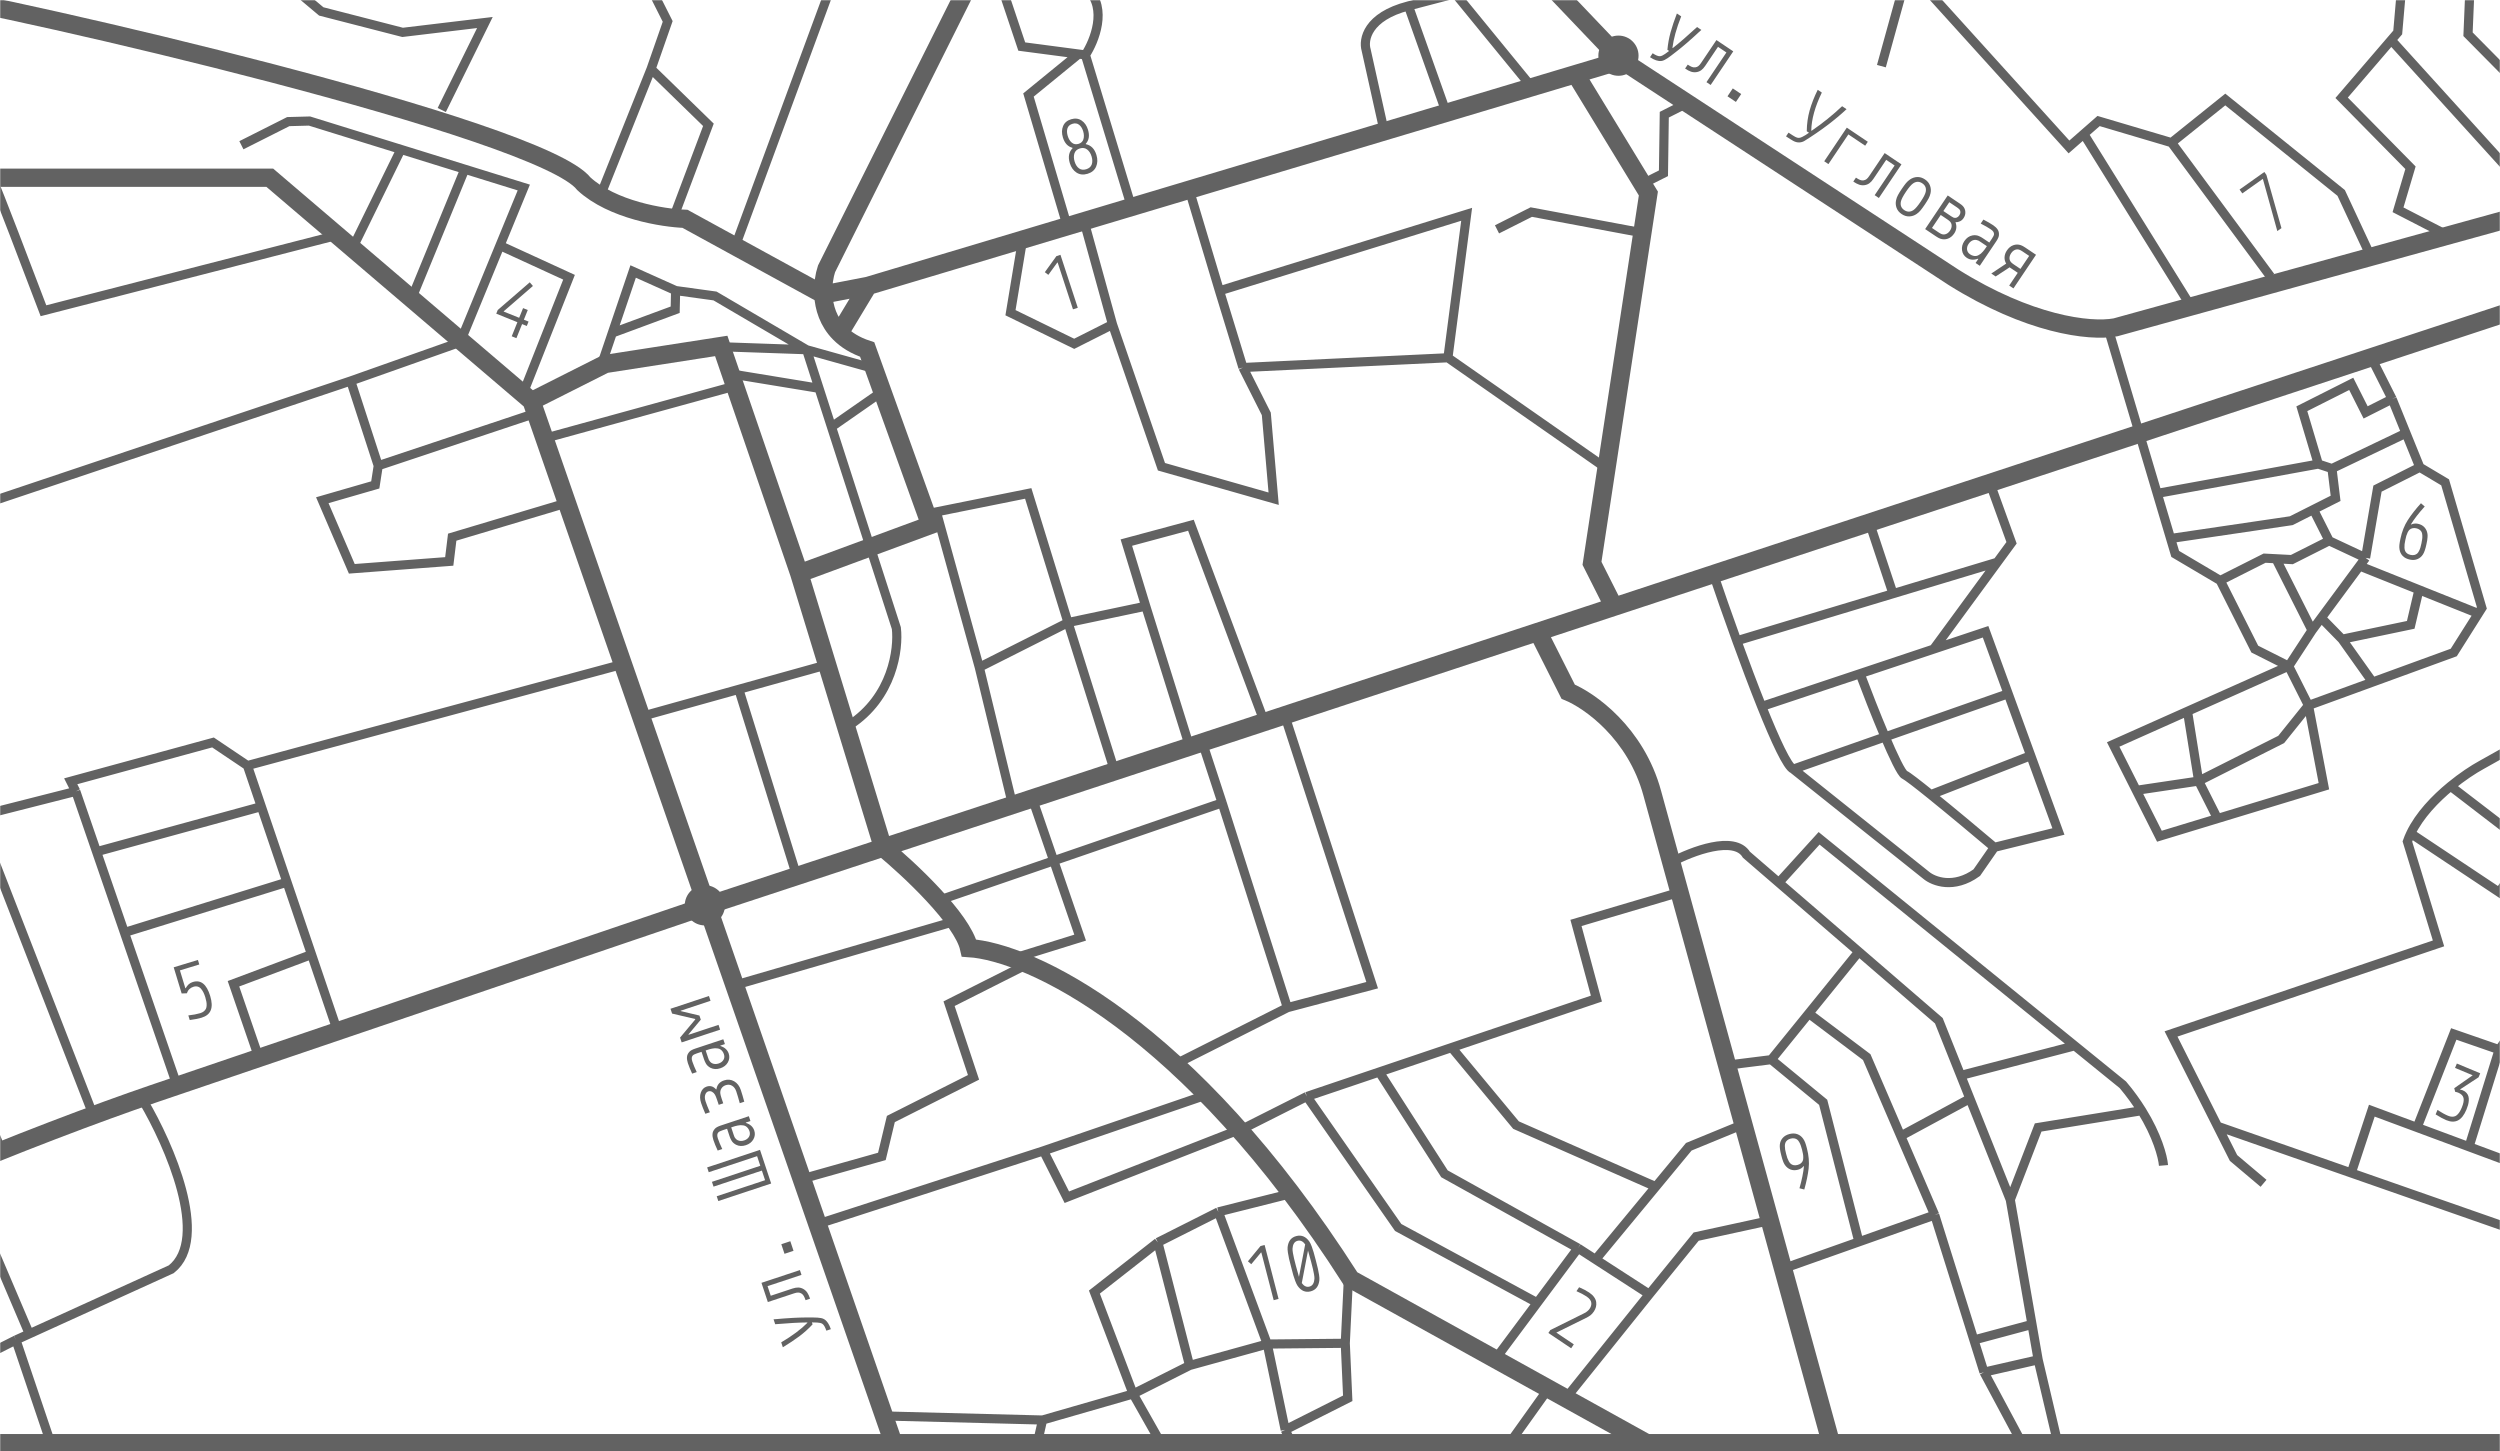<svg width="1440" height="836" viewBox="0 0 1440 836" fill="none" xmlns="http://www.w3.org/2000/svg">
<mask id="mask0_202_29" style="mask-type:alpha" maskUnits="userSpaceOnUse" x="0" y="0" width="1440" height="836">
<rect width="1440" height="836" fill="#D9D9D9"/>
</mask>
<g mask="url(#mask0_202_29)">
<mask id="mask1_202_29" style="mask-type:alpha" maskUnits="userSpaceOnUse" x="-301" y="-524" width="2088" height="1360">
<rect x="-301" y="-524" width="2088" height="1360" fill="#D9D9D9"/>
</mask>
<g mask="url(#mask1_202_29)">
<path d="M588.885 138.795L582.036 180.119L618.742 198.035L640.811 186.912M640.811 186.912L624.921 129.372M640.811 186.912L668.995 268.845L733.625 287.253L729.397 238.402L715.932 211.686M715.932 211.686L834.003 206.074M715.932 211.686L702.412 167.519M834.003 206.074L926.12 270.351M834.003 206.074L844.792 123.436L702.412 167.519M702.412 167.519L685.36 110.565M862.272 132.106L882.018 122.153L944.736 133.878M971.404 59.624L958.626 66.064L958.152 99.805L945.375 106.245M659.944 349.151L648.775 312.538L685.973 302.53L727.631 414.087L739.839 411.576L790.364 567.461L741.541 580.415M659.944 349.151L615.182 358.601M659.944 349.151L685.51 430.946M615.182 358.601L592.257 284.214L539.355 294.854L564.073 384.36M615.182 358.601L564.073 384.36M615.182 358.601L641.628 442.866M564.073 384.36L582.936 462.25L594.856 460.612L622.16 540.075L584.386 551.83M692.479 427.434L703.944 462.441M741.541 580.415L678.816 612.028M741.541 580.415L703.944 462.441M967.327 513.96L907.757 531.602L919.531 575.193L836.144 603.382M752.757 631.57L717.91 649.133L614.493 689.602L601.028 662.885M752.757 631.57L794.45 617.476M752.757 631.57L805.352 707.026L885.477 750.399M703.944 462.441L540.07 518.814L549.415 530.854L423.299 567.469M1017.67 703.44L976.976 712.295L950.002 745.479M862.018 781.887L885.477 750.399M908.936 718.911L919.061 725.462M908.936 718.911L832.013 676.11L794.45 617.476M908.936 718.911L885.477 750.399M950.002 745.479L900.782 806.777L890.586 801.72L862.018 841.739M950.002 745.479L919.061 725.462M1004.11 647.638L972.739 660.536L953.735 683.522M919.061 725.462L953.735 683.522M836.144 603.382L873.225 648.056L953.735 683.522M836.144 603.382L794.45 617.476M591.378 555.589L546.658 578.128L560.754 620.548L513.13 644.551L507.963 666.091L462.049 679.035M469.26 705.626L601.028 662.885M601.028 662.885L696.035 630.297M742.175 687.885L701.778 698.049M701.778 698.049L666.931 715.612M701.778 698.049L729.943 774.164M666.931 715.612L630.374 744.233L652.666 802.915M666.931 715.612L685.19 786.523M652.666 802.915L685.19 786.523M652.666 802.915L600.513 817.932M652.666 802.915L696.035 879.657M685.19 786.523L729.943 774.164M729.943 774.164L740.281 823.577M729.943 774.164L774.88 773.73M776.789 734.167L774.88 773.73M740.281 823.577L776.29 805.429L774.88 773.73M740.281 823.577L764.051 874.042M511.365 815.643L600.513 817.932M579.31 911.664L600.513 817.932M962.908 496.522C974.378 490.378 999.042 480.933 1005.94 492.313L1024.59 508.405M1246.18 671.298C1245.73 666.066 1242.51 654.042 1233.64 639.746M1024.59 508.405L1047.8 482.872L1195.08 602.373M1024.59 508.405L1070.68 548.174M1195.08 602.373L1222.76 624.835C1227.09 629.947 1230.68 634.973 1233.64 639.746M1195.08 602.373L1129.36 619.473M1129.36 619.473L1116.77 587.943L1070.68 548.174M1129.36 619.473L1134.68 632.812M1233.64 639.746L1173.98 649.423L1157.92 691.021M1157.92 691.021L1134.68 632.812M1157.92 691.021L1170.43 762.86M995.276 613.49L1020.28 610.356M1020.28 610.356L1041.84 583.763M1020.28 610.356L1050.15 634.932L1070.73 715.297M1070.68 548.174L1041.84 583.763M1041.84 583.763L1075.23 608.881L1094.82 654.362M1027.06 730.751L1070.73 715.297M1114.4 699.843L1070.73 715.297M1114.4 699.843L1094.82 654.362M1114.4 699.843L1136.97 771.845M1094.82 654.362L1134.68 632.812M986.517 329.494C990.188 340.362 995.107 354.507 1000.4 369.107M1032.93 443.026L1109.53 504.199C1113.71 507.676 1125.37 512.234 1138.61 502.652L1148.74 488.076M1032.93 443.026C1029.67 441.832 1022.64 426.658 1014.73 406.929M1032.93 443.026L1156.71 399.578M1148.74 488.076L1185.65 478.942L1169.72 435.261M1148.74 488.076C1139.28 480.079 1123.76 467.099 1112.14 457.725M1014.73 406.929L1071.37 388.029M1014.73 406.929C1010.06 395.265 1005.09 382.008 1000.4 369.107M1071.37 388.029C1078.4 406.798 1093.4 444.74 1097.13 446.357C1098.6 446.997 1104.54 451.589 1112.14 457.725M1071.37 388.029L1113.76 373.882M1169.72 435.261L1112.14 457.725M1169.72 435.261L1156.71 399.578M1156.71 399.578L1143.69 363.895L1113.76 373.882M1146.62 279.391L1158.65 312.656L1150.45 323.842M1113.76 373.882L1150.45 323.842M1150.45 323.842L1090.39 341.959M1000.4 369.107L1090.39 341.959M1076.3 299.54L1090.39 341.959M1214.1 188.573L1242.55 284.211M1278.85 334.378L1252.91 319.045L1250.27 310.178M1278.85 334.378L1298.75 373.872L1318.27 383.698M1278.85 334.378L1304.4 321.499L1310.95 321.841M1318.27 383.698L1329.69 406.349M1318.27 383.698L1331.73 363.077M1318.27 383.698L1260 409.706M1329.69 406.349L1338.56 452.858L1277.3 471.487M1329.69 406.349L1366.6 392.886M1329.69 406.349L1313.97 425.922L1266.42 449.889M1393.82 269.15L1408.39 277.829L1429.56 350.185L1427.54 353.391M1393.82 269.15L1385.85 249.496M1393.82 269.15L1369.43 281.444L1362.57 321.313M1366.17 206.611L1377.88 229.842M1377.88 229.842L1362.6 237.545L1354.31 221.1L1325.85 235.443L1335.35 267.3M1377.88 229.842L1385.85 249.496M1335.35 267.3L1242.55 284.211M1335.35 267.3L1343.21 269.893M1242.55 284.211L1250.27 310.178M1343.21 269.893L1385.85 249.496M1343.21 269.893L1345.3 287.047L1332.52 293.487M1250.27 310.178L1319.75 299.926L1332.52 293.487M1332.52 293.487L1341.6 311.491M1341.6 311.491L1320.11 322.321L1310.95 321.841M1341.6 311.491L1362.57 321.313M1310.95 321.841L1331.73 363.077M1331.73 363.077L1337.03 355.897M1362.57 321.313L1359.11 326.002M1427.54 353.391L1413.36 375.833L1366.6 392.886M1427.54 353.391L1393.32 339.697M1359.11 326.002L1393.32 339.697M1359.11 326.002L1337.03 355.897M1393.32 339.697L1388.58 359.915L1349.05 368.185M1349.05 368.185L1337.03 355.897M1349.05 368.185L1366.6 392.886M1260 409.706L1217.19 428.813L1230.51 455.239M1260 409.706L1266.42 449.889M1266.42 449.889L1277.3 471.487M1266.42 449.889L1230.51 455.239M1277.3 471.487L1243.83 481.665L1230.51 455.239M1549.47 190.703L1472.49 222.943L1508.6 327.828L1494.01 404.371L1472.2 416.592M1303.8 681.585L1286.51 666.994L1277.3 648.721M464.597 201.436L418.636 199.837M464.597 201.436L411.852 170.482L389.155 167.355M464.597 201.436L503.607 212.364M464.597 201.436L471.767 223.677M489.138 417.757C514.216 401.621 517.695 373.746 516.3 361.825L478.936 245.919M346.823 209.083L352.68 191.803M389.155 167.355L364.688 156.38L352.68 191.803M389.155 167.355L388.9 178.408L352.68 191.803M505.4 227.483L478.936 245.919M478.936 245.919L471.767 223.677M422.176 215.532L471.767 223.677M314.675 252.233L422.78 222.511M368.706 412.906L425.542 397.065M472.16 384.071L425.542 397.065M458.286 502.495L425.542 397.065M-60.009 690.154L-27.632 790.366M9.185 771.81L69.674 951.078L32.504 969.811L-27.632 790.366M9.185 771.81L-27.632 790.366M9.185 771.81L16.887 768.305M82.625 634.29C97.344 659.16 121.154 713.339 98.64 731.095L16.887 768.305M-22.827 675.056L16.887 768.305M-180.029 540.89C-170.521 539.115 -157.042 535.812 -142.079 530.928M-52.535 480.275L-41.119 502.925L-41.003 539.283L-91.275 553.695L-50.728 681.835M-52.535 480.275L-13.152 470.266M-52.535 480.275C-65.488 494.531 -83.929 506.243 -103.24 515.505M43.662 455.827L40.735 450.019L122.686 427.652L142.507 440.968M43.662 455.827L55.63 490.58M43.662 455.827L-13.152 470.266M142.507 440.968L150.529 464.601M142.507 440.968L357.267 382.984M193.597 591.47L179.452 549.803M101.791 624.631L71.658 537.125M55.63 490.58L150.529 464.601M55.63 490.58L71.658 537.125M150.529 464.601L165.307 508.134M71.658 537.125L165.307 508.134M165.307 508.134L179.452 549.803M148.565 607.611L134.473 566.645L179.452 549.803M53.123 640.783L-13.152 470.266M-30.099 675.079L-52.424 606.217L-27.45 593.63L0.985 663.055M-142.079 530.928L-168.956 455.923L-133.505 445.339L-103.24 515.505M-142.079 530.928C-129.68 526.882 -116.262 521.75 -103.24 515.505M324.395 290.304L260.467 309.414L258.766 323.381L202.644 327.632L185.648 288.129L216.16 279.306L217.87 268.248M217.87 268.248L202.008 219.434M217.87 268.248L307.65 238.294M202.008 219.434L265.053 197.128L287.963 141.428M202.008 219.434L-5.444 289.03L-60.009 124.019L-133.505 124.019M-3.998 104.038C-1.891 108.22 16.236 155.747 25.036 178.988L190.109 136.577M139.04 83.658L166.046 70.047L178.261 69.717L230.92 86.051M301.503 226.097L327.76 159.697L287.963 141.428M287.963 141.428L301.708 108.008L267.716 97.464M236.762 172.786L267.716 97.464M267.716 97.464L230.92 86.051M202.928 143.226L230.92 86.051M651.647 118.816L625.191 31.643M625.191 31.643C630.401 23.676 637.962 4.959 626.525 -6.173L569.734 -29.261L588.528 26.815L621.291 31.129M625.191 31.643L621.291 31.129M614.156 128.243L592.398 54.725L621.291 31.129M797.229 75.305L786.9 28.8C785.136 22.892 787.537 9.543 811.251 3.417M811.251 3.417L832.09 62.105M811.251 3.417L838.279 -3.649L880.035 47.409M809.839 -74.528L783.207 -34.886L745.456 -15.86C738.652 -21.171 725.907 -34.995 729.356 -47.803C733.668 -63.815 715.329 -68.41 712.425 -66.946M712.425 -66.946C710.102 -65.775 697.556 -47.799 691.573 -38.957L628.072 -68.131M712.425 -66.946L735.025 -94.359M423.252 142.523L480.781 -13.562L488.168 -68.267M488.168 -68.267L528.075 -49.779L556.427 -6.531M488.168 -68.267L474.996 -94.402L508.654 -120.105C511.183 -127.319 514.2 -135.879 517.453 -145.048M552.488 -238.334C550.595 -237.38 531.75 -185.346 517.453 -145.048M388.435 124.019L408.048 71.893L375.023 39.74M375.023 39.74L384.589 12.341L360.001 -36.445L378.224 -68.207M375.023 39.74L346.041 112.156M437.529 -168.742L442.529 -151.598L426.388 -133.514M254.446 63.366L279.3 12.968L231.908 18.645L185.041 6.579L169.875 -6.17L173.625 -16.072L161.331 -40.465C150.465 -42.757 131.394 -51.887 142.04 -70.071M698.222 -142.815L718.146 -188.544M718.146 -188.544L647.606 -236.02M718.146 -188.544L726.398 -245.869L706.828 -308.109M647.606 -236.02L620.964 -199.286M647.606 -236.02L621.638 -261.532M647.606 -236.02L676.13 -275.522M704.653 -315.025L676.13 -275.522M704.653 -315.025L706.828 -308.109M704.653 -315.025L684.688 -373.424M537.266 -268.535L547.925 -300.854M605.892 -365.028L548.636 -351.466L549.365 -305.222L547.925 -300.854M605.892 -365.028L608.362 -348.794M605.892 -365.028L594.653 -423.455M621.638 -261.532L569.739 -300.924L547.925 -300.854M621.638 -261.532L608.362 -348.794M608.362 -348.794L649.539 -359.35M649.539 -359.35L676.13 -275.522M649.539 -359.35L684.688 -373.424M745.345 -323.88L706.828 -308.109M684.688 -373.424L690.732 -375.883M722.161 -388.668L699.798 -379.571M701.583 -456.954L667.072 -444.505M660.909 -442.282L635.35 -521.896L595.555 -505.48L594.653 -423.455M660.909 -442.282L594.653 -423.455M660.909 -442.282L667.072 -444.505M667.072 -444.505L690.732 -375.883M690.732 -375.883L699.798 -379.571M715.08 -420.058L692.429 -408.642L699.798 -379.571M1307.89 159.381L1250.81 82.164M1250.81 82.164L1208.79 69.707L1200.26 77.175M1250.81 82.164L1281.77 57.313L1348.52 111.133L1365.15 146.798M1099.12 -17.693L1191.73 84.644L1200.26 77.175M1099.12 -17.693L1110.51 -27.491M1099.12 -17.693L1083.68 38.103M1234.26 -188.395L1264.27 -161.578L1260.45 -156.544M1234.26 -188.395L1247 -204.376L1175.11 -273.991L1154.1 -254.971L1177.14 -225.087M1234.26 -188.395L1201 -200.286L1177.14 -225.087M1181.66 -88.728L1107.48 -175.484L1142.31 -200.286M1181.66 -88.728L1110.51 -27.491M1181.66 -88.728L1260.45 -156.544M1177.14 -225.087L1142.31 -200.286M1212.18 -115.002L1142.31 -200.286M1131.67 -147.194L1089.83 -115.951L1092.73 -103.566M1110.51 -27.491L1106.77 -43.484M1095.62 -91.182L1068.64 -92.595L1038.92 -25.663L1064.18 -7.197L1075.54 -45.541L1106.77 -43.484M1095.62 -91.182L1106.77 -43.484M1095.62 -91.182L1092.73 -103.566M1261.38 175.543L1200.26 77.175M1460.32 117.933L1448.1 101.137M1448.1 101.137L1473.78 72.526L1421.58 19.725L1424.43 -48.587L1399.46 -72.455L1353.27 -30.166L1383.22 -5.917L1381.09 18.698L1377.33 23.073M1448.1 101.137L1377.33 23.073M1406.36 133.77L1381.26 120.838L1388.44 96.621L1348.78 56.323L1377.33 23.073M1374.81 -102.817L1347.41 -81.301L1275.38 -176.204L1260.45 -156.544M1092.73 -103.566L1030.23 -138.799M1030.23 -138.799L992.107 -160.291L961.152 -100.311L991.572 -49.579L1030.23 -138.799ZM426.388 -133.514L390.107 -162.504L333.053 -168.344M426.388 -133.514L411.417 -116.741M333.053 -168.344L341.482 -258.778M333.053 -168.344L349.643 -131.565M333.053 -168.344L272.952 -164.298M278.19 -267.342L281.308 -318.731L345.301 -299.758L341.482 -258.778M278.19 -267.342L341.482 -258.778M278.19 -267.342L274.793 -230.804M517.453 -145.048L414.226 -200.986L282.033 -216.371M169.97 -238.273L208.671 -235.515M274.793 -230.804L273.544 -217.359L282.033 -216.371M274.793 -230.804L241.732 -233.16M378.224 -68.207L396.447 -99.969L411.417 -116.741M378.224 -68.207L349.643 -131.565M447.08 -73.791L411.417 -116.741M411.417 -116.741L327.901 -83.126M268.662 -41.253L274.732 -61.725L327.901 -83.126M268.662 -41.253L292.43 -14.981M268.662 -41.253L227.666 -71.843L239.907 -113.133M200.907 -125.022L241.995 -120.175L239.907 -113.133M200.907 -125.022L128.021 -168.383L128.533 -205.882L196.352 -193.962M200.907 -125.022L196.352 -193.962M196.352 -193.962L198.464 -201.087M208.671 -235.515L198.464 -201.087M208.671 -235.515L241.732 -233.16M198.464 -201.087L274.108 -189.641M274.108 -189.641L278.07 -203.006M274.108 -189.641L272.952 -164.298M282.033 -216.371L278.07 -203.006M241.732 -233.16L234.465 -208.647L278.07 -203.006M327.901 -83.126L270.554 -111.708M270.554 -111.708L239.907 -113.133M270.554 -111.708L271.796 -138.955M349.643 -131.565L271.796 -138.955M271.796 -138.955L272.952 -164.298M1277.3 648.721L1250.51 595.558L1404.58 543.396L1386.65 484.699C1387.2 483.13 1387.85 481.579 1388.58 480.049M1277.3 648.721L1354.31 675.633M1472.49 619.473L1517.4 624.835L1504.27 691.021M1472.49 619.473L1444.78 707.252M1472.49 619.473L1451.09 587.943L1439.51 604.61M1444.78 707.252L1497.4 725.643L1504.27 691.021M1444.78 707.252L1354.31 675.633M1504.27 691.021L1422.16 660.536M1354.31 675.633L1366.17 639.746L1392.23 649.423M1392.23 649.423L1413.36 595.558L1439.51 604.61M1392.23 649.423L1422.16 660.536M1439.51 604.61L1422.16 660.536M1450.39 428.813L1429.27 440.644C1424.79 443.095 1418.24 447.34 1411.53 452.858M1450.39 428.813L1472.49 443.026L1472.49 471.487L1464.95 479.781M1450.39 428.813L1472.2 416.592M1457.41 488.076L1411.53 452.858M1457.41 488.076L1439.51 513.96L1388.58 480.049M1457.41 488.076L1464.95 479.781M1411.53 452.858C1402.71 460.114 1393.61 469.571 1388.58 480.049M1472.2 416.592L1508.6 457.725L1504.27 496.523L1464.95 479.781M1142.78 790.375L1164.42 830.805L1185.19 830.805L1173.98 783.241M1142.78 790.375L1173.98 783.241M1142.78 790.375L1136.97 771.845M1173.98 783.241L1170.43 762.86M1170.43 762.86L1136.97 771.845" stroke="#626262" stroke-width="5.262"/>
<path d="M407.446 521.563L525.965 863.934L306.172 231.027M407.446 521.563L508.631 488.226M407.446 521.563L87.847 630.201C27.802 650.753 -111.097 704.249 -186.33 753.819M1559.2 142.098L1632.58 166.296M1559.2 142.098L1474.19 117.937L1218.46 188.559C1203.35 191.322 1168.35 186.736 1125.3 159.77L934.094 34.729M1559.2 142.098L1534.22 150.329M934.094 34.729L829.033 -75.462L742.909 -84.495M934.094 34.729L907.514 42.685M742.909 -84.495L710.228 -117.549M742.909 -84.495L747.249 -107.075M677.546 -150.603L621.976 -64.331C606.464 -64.281 571.521 -52.303 555.85 -4.785L476.082 154.861C474.831 158.656 473.913 163.933 474.212 169.642M677.546 -150.603L710.228 -117.549M677.546 -150.603L747.249 -107.075M460.354 330.3L535.888 302.427L499.499 201.324C492.548 199.031 487.368 195.726 483.568 191.874M460.354 330.3L415.434 199.265L348.57 209.659L306.172 231.027M460.354 330.3L508.631 488.226M306.172 231.027L155.387 102.366L-49.713 102.366L-49.713 -4.785C11.205 4.813 311.547 74.062 336.313 105.861C352.649 120.934 381.944 125.591 394.55 126.035L474.212 169.642M508.631 488.226C523.577 500.541 554.413 529.355 558.19 546.096C592.324 548.314 684.096 589.556 778.106 736.78L1045.94 885.272M508.631 488.226L885.887 363.933M885.887 363.933L903.26 398.402C915.492 403.405 942.31 422.128 951.729 457.001L1067 876M885.887 363.933L929.609 349.528M483.568 191.874L499.964 164.674M483.568 191.874C477.067 185.284 474.603 177.095 474.212 169.642M499.964 164.674L474.212 169.642M499.964 164.674L907.514 42.685M907.514 42.685L949.463 111.467L916.985 324.48L929.609 349.528M929.609 349.528L1534.22 150.329M673.357 -551.976L772.665 -239.328L751.588 -129.655M751.588 -129.655L710.228 -117.549M751.588 -129.655L747.249 -107.075M1534.22 150.329L1611.39 300.726" stroke="#626262" stroke-width="10.525"/>
<circle cx="406.001" cy="521.466" r="11.577" fill="#626262"/>
<circle cx="932.229" cy="32.073" r="11.577" fill="#626262"/>
</g>
<rect x="-237" y="-531" width="2038" height="1362" stroke="#626262" stroke-width="10"/>
<path d="M464.994 761.733C460.33 761.76 454.169 762.101 446.51 762.753L445.57 759.92C445.868 759.902 446.61 759.847 447.797 759.758C448.964 759.658 449.719 759.592 450.06 759.559C450.387 759.53 451.081 759.476 452.143 759.396C453.19 759.32 453.934 759.273 454.376 759.255C454.799 759.226 455.496 759.179 456.466 759.113C457.422 759.052 458.179 759.017 458.736 759.008C459.289 758.985 460.024 758.957 460.941 758.925C461.859 758.892 462.678 758.876 463.399 758.877C464.114 758.864 464.921 758.86 465.82 758.866C466.713 758.858 467.602 758.859 468.486 758.87C469.581 758.89 470.407 758.92 470.964 758.959C471.531 758.979 472.192 759.064 472.946 759.214C473.7 759.364 474.312 759.593 474.782 759.901C476.371 760.878 477.634 762.78 478.572 765.606L475.977 766.467C475.293 764.405 474.528 763.09 473.684 762.522C473.328 762.272 472.853 762.094 472.257 761.987C471.657 761.866 471.114 761.799 470.629 761.783C470.139 761.754 469.155 761.729 467.675 761.708L468.048 762.832C465.739 765.327 463.188 767.622 460.394 769.718C457.595 771.799 454.437 773.904 450.917 776.032L449.977 773.199C456.371 769.412 461.401 765.662 465.066 761.949L464.994 761.733ZM438.597 738.91L460.743 731.561L461.662 734.329L442.111 740.817L443.949 746.353L456.492 742.191C457.746 741.774 458.876 741.584 459.88 741.619C460.883 741.654 461.851 741.941 462.782 742.48C463.694 743.009 464.438 743.707 465.013 744.572C465.584 745.423 466.113 746.584 466.601 748.055L464.006 748.916C463.657 747.864 463.3 747.03 462.936 746.414C462.571 745.799 462.104 745.33 461.532 745.007C460.923 744.666 460.315 744.499 459.71 744.508C459.086 744.507 458.319 744.657 457.411 744.959L442.272 749.983L438.597 738.91ZM451.874 722.199L450.037 716.663L455.227 714.941L457.065 720.477L451.874 722.199ZM444.196 681.7L413.745 691.806L412.827 689.038L440.682 679.794L438.844 674.257L410.989 683.502L410.071 680.733L437.926 671.489L436.088 665.953L408.233 675.197L407.315 672.429L437.765 662.323L444.196 681.7ZM421.176 649.378L422.583 653.617C422.76 654.15 422.913 654.563 423.042 654.857C423.167 655.135 423.397 655.467 423.733 655.852C424.054 656.242 424.453 656.549 424.928 656.776C426.046 657.301 427.298 657.334 428.682 656.874C429.907 656.468 430.816 655.782 431.408 654.817C431.996 653.838 432.091 652.75 431.694 651.553C431.464 650.861 431.16 650.282 430.781 649.816C430.397 649.335 429.996 648.972 429.579 648.726C429.156 648.466 428.659 648.295 428.088 648.212C427.512 648.116 426.995 648.079 426.539 648.102C426.063 648.116 425.518 648.185 424.903 648.309C424.288 648.433 423.79 648.55 423.411 648.66C423.031 648.77 422.582 648.911 422.063 649.084L421.176 649.378ZM410.906 656.628C410.494 655.388 410.328 654.235 410.406 653.168C410.47 652.107 410.935 651.096 411.8 650.137C412.421 649.45 413.532 648.842 415.132 648.311L431.33 642.935L432.249 645.703L429.589 646.586L429.661 646.802C432.148 647.593 433.748 649.063 434.461 651.211C435.035 652.941 434.87 654.613 433.964 656.226C433.059 657.839 431.619 658.973 429.644 659.628C427.568 660.317 425.685 660.238 423.995 659.39C423.395 659.077 422.864 658.709 422.404 658.286C421.943 657.862 421.569 657.386 421.282 656.858C420.975 656.319 420.762 655.894 420.642 655.581C420.503 655.259 420.352 654.853 420.19 654.363L418.797 650.167L416.159 651.043C414.904 651.459 414.097 651.871 413.736 652.279C413.399 652.663 413.206 653.119 413.158 653.648C413.09 654.166 413.204 654.873 413.501 655.766C414.075 657.497 414.915 659.523 416.022 661.844L413.384 662.72C412.32 660.432 411.494 658.401 410.906 656.628ZM412.67 627.436C413.005 624.876 414.477 623.163 417.086 622.297C419.148 621.613 421.079 621.788 422.879 622.823C424.665 623.863 425.936 625.522 426.692 627.8C427.347 629.776 428.017 632.034 428.7 634.576L426.105 635.438C425.398 632.823 424.728 630.565 424.096 628.662C423.594 627.148 422.793 626.061 421.694 625.402C420.59 624.728 419.36 624.615 418.005 625.065C416.924 625.424 416.111 626.038 415.567 626.907C415.009 627.78 414.786 628.75 414.9 629.817C414.967 630.451 415.196 631.359 415.589 632.542L416.579 635.526L413.984 636.387L412.986 633.381C412.57 632.127 412.187 631.19 411.837 630.57C411.415 629.829 410.851 629.264 410.146 628.874C409.421 628.474 408.684 628.399 407.934 628.648C407.098 628.925 406.518 629.59 406.195 630.641C405.852 631.683 405.935 632.968 406.442 634.497C406.906 635.895 407.718 637.955 408.877 640.675L406.281 641.537C405.232 639.148 404.421 637.088 403.847 635.358C403.1 633.109 403.043 631.103 403.674 629.341C404.301 627.564 405.415 626.411 407.015 625.879C409.106 625.186 410.919 625.728 412.453 627.508L412.67 627.436ZM406.47 605.065L407.876 609.304C408.054 609.837 408.207 610.251 408.336 610.544C408.461 610.823 408.691 611.154 409.026 611.539C409.348 611.929 409.746 612.237 410.221 612.463C411.34 612.988 412.591 613.021 413.975 612.562C415.201 612.155 416.11 611.469 416.702 610.504C417.289 609.525 417.384 608.437 416.987 607.241C416.758 606.549 416.453 605.969 416.074 605.503C415.691 605.022 415.29 604.659 414.872 604.413C414.45 604.153 413.953 603.982 413.382 603.9C412.805 603.803 412.289 603.766 411.832 603.789C411.357 603.803 410.812 603.872 410.196 603.996C409.581 604.12 409.084 604.237 408.704 604.347C408.325 604.457 407.875 604.599 407.356 604.771L406.47 605.065ZM396.199 612.315C395.788 611.075 395.621 609.922 395.699 608.856C395.763 607.794 396.228 606.783 397.094 605.824C397.715 605.138 398.825 604.529 400.426 603.998L416.624 598.622L417.543 601.39L414.882 602.273L414.954 602.489C417.442 603.28 419.042 604.75 419.755 606.898C420.329 608.628 420.163 610.3 419.258 611.913C418.353 613.526 416.913 614.66 414.937 615.315C412.861 616.005 410.978 615.925 409.288 615.077C408.688 614.764 408.158 614.396 407.697 613.973C407.237 613.55 406.863 613.074 406.575 612.545C406.268 612.006 406.055 611.581 405.936 611.268C405.797 610.946 405.646 610.54 405.483 610.05L404.091 605.855L401.452 606.73C400.198 607.146 399.39 607.559 399.03 607.966C398.693 608.35 398.5 608.806 398.451 609.335C398.383 609.853 398.498 610.56 398.794 611.454C399.369 613.184 400.209 615.21 401.316 617.531L398.677 618.407C397.614 616.119 396.788 614.088 396.199 612.315ZM413.864 590.307L414.783 593.075L392.637 600.424L391.719 597.656L400.487 587.183L400.408 586.946L387.125 583.815L386.206 581.047L408.352 573.697L409.271 576.466L392.056 582.179L392.128 582.395L402.868 584.953L403.658 587.332L396.578 595.804L396.649 596.02L413.864 590.307Z" fill="#626262"/>
<path d="M963.512 27.691C967.184 24.814 971.848 20.773 977.504 15.569L979.982 17.234C979.758 17.431 979.204 17.928 978.321 18.726C977.458 19.519 976.902 20.033 976.653 20.268C976.412 20.491 975.896 20.958 975.106 21.672C974.324 22.373 973.764 22.866 973.426 23.151C973.109 23.432 972.587 23.896 971.86 24.542C971.141 25.175 970.564 25.666 970.129 26.015C969.706 26.371 969.142 26.843 968.436 27.43C967.731 28.018 967.093 28.532 966.522 28.972C965.964 29.421 965.329 29.918 964.615 30.463C963.913 31.016 963.21 31.559 962.504 32.092C961.625 32.746 960.954 33.228 960.489 33.538C960.029 33.869 959.455 34.206 958.767 34.55C958.079 34.892 957.454 35.086 956.894 35.13C955.039 35.33 952.876 34.6 950.405 32.939L951.93 30.67C953.733 31.881 955.142 32.453 956.158 32.385C956.592 32.365 957.077 32.215 957.613 31.935C958.162 31.663 958.633 31.385 959.025 31.1C959.431 30.823 960.225 30.24 961.408 29.352L960.425 28.691C960.723 25.304 961.336 21.927 962.262 18.56C963.201 15.201 964.411 11.604 965.891 7.766L968.369 9.431C965.63 16.339 963.949 22.384 963.323 27.564L963.512 27.691ZM998.356 29.58L985.343 48.947L982.922 47.321L994.41 30.223L989.569 26.97L982.198 37.94C981.461 39.036 980.685 39.879 979.869 40.465C979.054 41.052 978.113 41.417 977.047 41.561C976.001 41.701 974.986 41.604 974.002 41.272C973.029 40.948 971.9 40.354 970.614 39.49L972.139 37.221C973.06 37.839 973.852 38.28 974.517 38.544C975.182 38.807 975.839 38.892 976.488 38.797C977.179 38.694 977.762 38.454 978.235 38.077C978.729 37.695 979.243 37.107 979.777 36.313L988.673 23.073L998.356 29.58ZM998.086 50.921L1002.93 54.174L999.878 58.714L995.036 55.46L998.086 50.921ZM1040.69 75.596C1040.74 71.383 1041.3 67.366 1042.37 63.544C1043.46 59.718 1045 55.78 1047.01 51.73L1049.38 53.319C1045.45 61.402 1043.42 68.696 1043.29 75.201L1043.48 75.328C1049.79 71.003 1055.65 66.284 1061.06 61.172L1063.62 62.888C1056.77 69.267 1048.7 75.349 1039.42 81.134C1038.51 81.695 1037.49 81.999 1036.36 82.046C1035.24 82.08 1034.1 81.789 1032.94 81.174C1031.96 80.644 1030.56 79.769 1028.75 78.549L1030.19 76.393C1032.09 77.663 1033.39 78.486 1034.11 78.859C1034.83 79.232 1035.48 79.422 1036.06 79.428C1036.64 79.435 1037.31 79.25 1038.05 78.873C1039.27 78.283 1040.58 77.479 1041.98 76.46L1040.69 75.596ZM1063.76 73.525L1075.86 81.658L1074.34 83.927L1064.66 77.421L1053.17 94.519L1050.75 92.892L1063.76 73.525ZM1095.24 94.677L1082.23 114.045L1079.81 112.418L1091.3 95.32L1086.45 92.067L1079.08 103.037C1078.35 104.134 1077.57 104.976 1076.75 105.563C1075.94 106.15 1075 106.515 1073.93 106.659C1072.89 106.798 1071.87 106.702 1070.89 106.37C1069.91 106.046 1068.79 105.452 1067.5 104.588L1069.02 102.318C1069.94 102.937 1070.74 103.378 1071.4 103.641C1072.07 103.905 1072.72 103.989 1073.37 103.895C1074.06 103.792 1074.65 103.552 1075.12 103.174C1075.61 102.793 1076.13 102.205 1076.66 101.41L1085.56 88.171L1095.24 94.677ZM1104.33 101.965C1105.85 101.908 1107.33 102.362 1108.77 103.328C1110.21 104.293 1111.18 105.487 1111.69 106.909C1112.21 108.339 1112.31 109.797 1111.99 111.283C1111.77 112.311 1111.41 113.302 1110.9 114.256C1110.38 115.211 1109.66 116.388 1108.72 117.787C1107.78 119.187 1106.96 120.305 1106.27 121.141C1105.58 121.977 1104.8 122.688 1103.93 123.275C1102.68 124.134 1101.29 124.592 1099.77 124.65C1098.26 124.716 1096.79 124.266 1095.35 123.3C1093.91 122.335 1092.93 121.137 1092.41 119.706C1091.9 118.285 1091.81 116.831 1092.13 115.345C1092.34 114.317 1092.71 113.327 1093.22 112.372C1093.73 111.417 1094.46 110.24 1095.4 108.841C1096.34 107.441 1097.16 106.323 1097.85 105.487C1098.54 104.652 1099.32 103.94 1100.19 103.353C1101.44 102.494 1102.82 102.032 1104.33 101.965ZM1109.21 110.515C1109.65 108.414 1109 106.775 1107.24 105.597C1105.49 104.42 1103.73 104.432 1101.95 105.635C1100.87 106.373 1099.49 107.983 1097.82 110.467C1096.15 112.951 1095.18 114.833 1094.91 116.113C1094.47 118.214 1095.12 119.853 1096.87 121.031C1098.63 122.208 1100.39 122.196 1102.17 120.993C1103.25 120.255 1104.63 118.645 1106.3 116.161C1107.97 113.677 1108.94 111.795 1109.21 110.515ZM1119.38 121.548L1123.92 124.598C1124.53 125.005 1124.97 125.257 1125.25 125.355C1125.85 125.576 1126.45 125.574 1127.04 125.349C1127.63 125.124 1128.14 124.689 1128.57 124.046C1129.01 123.403 1129.21 122.766 1129.2 122.134C1129.19 121.502 1128.96 120.949 1128.53 120.475C1128.31 120.234 1127.91 119.919 1127.33 119.529L1122.79 116.479L1119.38 121.548ZM1112.82 131.308L1116.61 133.849C1117.32 134.332 1117.93 134.663 1118.41 134.842C1119.28 135.153 1120.14 135.126 1120.99 134.763C1121.85 134.408 1122.59 133.77 1123.21 132.849C1123.83 131.916 1124.15 130.984 1124.15 130.053C1124.16 129.122 1123.85 128.323 1123.24 127.655C1122.89 127.274 1122.36 126.842 1121.64 126.36L1117.86 123.818L1112.82 131.308ZM1108.88 131.951L1121.89 112.583L1128.85 117.26C1129.63 117.785 1130.22 118.261 1130.61 118.688C1131.47 119.635 1131.95 120.741 1132.03 122.005C1132.14 123.265 1131.79 124.488 1130.99 125.673C1130.45 126.48 1129.77 127.08 1128.93 127.473C1128.12 127.862 1127.27 128.036 1126.36 127.995C1127.22 130.311 1126.98 132.471 1125.63 134.476C1124.64 135.951 1123.42 136.952 1121.97 137.477C1120.52 137.99 1119.07 137.991 1117.6 137.481C1116.93 137.251 1116.09 136.797 1115.08 136.119L1108.88 131.951ZM1144.44 141.793L1140.74 139.302C1140.27 138.989 1139.9 138.756 1139.62 138.603C1139.35 138.459 1138.96 138.337 1138.46 138.239C1137.97 138.127 1137.46 138.128 1136.95 138.239C1135.74 138.509 1134.73 139.249 1133.92 140.459C1133.2 141.531 1132.9 142.63 1133.02 143.755C1133.16 144.889 1133.75 145.807 1134.8 146.511C1135.4 146.917 1136 147.189 1136.58 147.326C1137.18 147.471 1137.72 147.513 1138.2 147.452C1138.69 147.399 1139.19 147.23 1139.69 146.945C1140.21 146.669 1140.64 146.382 1140.99 146.084C1141.35 145.782 1141.74 145.394 1142.15 144.919C1142.56 144.445 1142.88 144.048 1143.12 143.728C1143.35 143.409 1143.62 143.022 1143.92 142.568L1144.44 141.793ZM1148.13 129.773C1149.21 130.502 1150.05 131.312 1150.64 132.203C1151.24 133.081 1151.49 134.165 1151.39 135.454C1151.32 136.376 1150.82 137.538 1149.88 138.937L1140.36 153.103L1137.94 151.477L1139.5 149.15L1139.31 149.023C1136.86 149.92 1134.7 149.738 1132.82 148.475C1131.3 147.459 1130.41 146.036 1130.14 144.206C1129.87 142.376 1130.31 140.598 1131.47 138.871C1132.69 137.055 1134.23 135.965 1136.09 135.601C1136.75 135.481 1137.4 135.448 1138.02 135.5C1138.64 135.553 1139.23 135.701 1139.78 135.943C1140.36 136.181 1140.78 136.387 1141.07 136.561C1141.38 136.73 1141.74 136.959 1142.17 137.247L1145.84 139.713L1147.39 137.405C1148.13 136.308 1148.52 135.488 1148.55 134.945C1148.58 134.435 1148.46 133.956 1148.17 133.509C1147.91 133.057 1147.39 132.568 1146.6 132.043C1145.09 131.026 1143.19 129.939 1140.89 128.78L1142.44 126.473C1144.68 127.631 1146.58 128.731 1148.13 129.773ZM1162.23 157.145L1158.46 154.616C1158.38 154.557 1158.22 154.455 1158.01 154.311C1157.82 154.163 1157.66 154.051 1157.55 153.975L1149.5 159.248L1146.99 157.558L1155.55 151.838C1154.88 150.723 1154.56 149.498 1154.62 148.162C1154.68 146.814 1155.14 145.504 1156 144.23C1156.99 142.755 1158.21 141.761 1159.65 141.248C1161.1 140.722 1162.56 140.715 1164.03 141.226C1164.7 141.455 1165.54 141.909 1166.55 142.587L1172.75 146.755L1159.74 166.123L1157.3 164.484L1162.23 157.145ZM1163.77 154.888L1168.8 147.398L1165.02 144.857C1164.3 144.374 1163.7 144.043 1163.22 143.864C1162.35 143.554 1161.48 143.576 1160.62 143.931C1159.77 144.294 1159.04 144.936 1158.42 145.857C1157.8 146.777 1157.48 147.699 1157.47 148.621C1157.46 149.552 1157.77 150.363 1158.39 151.052C1158.74 151.432 1159.27 151.864 1159.99 152.347L1163.77 154.888Z" fill="#626262"/>
<path d="M608.485 147.542L610.824 146.777L620.805 177.268L618.033 178.175L609.2 151.192L608.984 151.263L603.837 158.319L601.82 156.773L608.485 147.542Z" fill="#626262"/>
<path d="M909.564 741.448C911.831 742.404 913.778 743.429 915.405 744.522C916.615 745.335 917.556 746.223 918.227 747.186C918.91 748.158 919.307 749.12 919.417 750.072C919.54 751.033 919.486 751.958 919.255 752.846C919.025 753.734 918.634 754.588 918.083 755.408C917.439 756.366 916.769 757.105 916.072 757.625C915.396 758.141 914.528 758.656 913.469 759.17L896.45 767.584L906.513 774.345L904.988 776.614L891.861 767.795L892.992 766.111L912.024 756.663C912.653 756.353 913.12 756.108 913.424 755.928C913.728 755.748 914.089 755.469 914.507 755.092C914.938 754.722 915.323 754.286 915.662 753.781C916.001 753.277 916.252 752.768 916.413 752.255C916.575 751.741 916.641 751.181 916.609 750.574C916.586 749.955 916.346 749.318 915.889 748.663C915.432 748.008 914.763 747.384 913.88 746.791C912.354 745.766 910.407 744.742 908.039 743.718L909.564 741.448Z" fill="#626262"/>
<path d="M297.455 194.793L294.75 193.703L298.02 185.587L285.845 180.682L286.697 178.569L305.138 162.611L306.965 164.723L290.207 179.246L290.122 179.457L299.041 183.051L301.289 177.471L303.995 178.561L301.747 184.141L304.452 185.23L303.43 187.767L300.725 186.677L297.455 194.793Z" fill="#626262"/>
<path d="M108.479 584.879C111.153 584.589 113.435 584.157 115.325 583.582C116.182 583.321 116.884 582.965 117.429 582.513C117.984 582.043 118.387 581.539 118.637 581.003C118.882 580.452 119.012 579.809 119.026 579.074C119.051 578.32 118.996 577.591 118.861 576.886C118.74 576.176 118.543 575.371 118.269 574.47C117.95 573.423 117.602 572.513 117.224 571.739C116.841 570.95 116.377 570.234 115.832 569.59C115.301 568.942 114.661 568.509 113.912 568.292C113.178 568.071 112.361 568.098 111.46 568.372C109.541 568.955 108.263 570.209 107.626 572.134L104.632 572.235L100.049 557.171L114.001 552.927L114.797 555.543L103.636 558.938L106.766 569.228L106.984 569.162C107.503 568.257 108.073 567.52 108.693 566.951C109.309 566.366 110.111 565.924 111.1 565.623C115.692 564.226 119.016 566.906 121.072 573.664C122.116 577.094 122.221 579.841 121.388 581.904C120.565 583.949 118.809 585.38 116.121 586.198C114.348 586.738 112.07 587.184 109.288 587.539L108.479 584.879Z" fill="#626262"/>
<path d="M1417.99 637.958C1418.96 635.645 1419.3 633.818 1419 632.476C1418.7 631.135 1417.69 630.101 1415.95 629.375C1415.39 629.141 1414.81 628.99 1414.21 628.922L1413.64 626.805L1424.27 619.369L1414.1 615.12L1415.15 612.597L1428.61 618.216L1427.64 620.529L1417.04 627.462L1417.13 627.67C1417.65 627.723 1418.14 627.844 1418.58 628.031C1419.48 628.405 1420.2 628.911 1420.74 629.549C1421.29 630.172 1421.65 630.842 1421.83 631.558C1422.02 632.28 1422.09 633.09 1422.02 633.986C1421.96 634.882 1421.81 635.74 1421.57 636.56C1421.34 637.372 1421.04 638.227 1420.67 639.124C1419.35 642.292 1417.72 644.371 1415.79 645.361C1413.87 646.336 1411.62 646.285 1409.04 645.208C1407.33 644.494 1405.29 643.387 1402.92 641.887L1403.99 639.322C1406.24 640.803 1408.27 641.924 1410.09 642.685C1410.92 643.03 1411.69 643.21 1412.39 643.223C1413.1 643.242 1413.73 643.132 1414.26 642.891C1414.79 642.637 1415.29 642.252 1415.75 641.737C1416.23 641.214 1416.64 640.659 1416.96 640.071C1417.31 639.476 1417.66 638.771 1417.99 637.958Z" fill="#626262"/>
<path d="M1291.57 111.408L1289.99 109.178L1304.27 99.056L1305.45 100.729L1314.12 131.396L1311.73 133.096L1303.47 103.251L1303.34 103.066L1291.57 111.408Z" fill="#626262"/>
<path d="M1396.64 291.74C1393.24 295.499 1390.59 298.913 1388.71 301.982L1388.89 302.113C1390.07 301.55 1391.34 301.413 1392.73 301.701C1394.32 302.033 1395.57 302.713 1396.49 303.742C1397.42 304.775 1398 306.028 1398.22 307.501C1398.3 308.077 1398.32 308.723 1398.26 309.441C1398.22 310.162 1398.15 310.776 1398.06 311.285C1397.97 311.794 1397.82 312.539 1397.62 313.52C1397.07 316.153 1396.42 318.066 1395.68 319.261C1394.91 320.512 1393.86 321.427 1392.55 322.007C1391.25 322.574 1389.8 322.691 1388.19 322.356C1386.39 321.981 1384.99 321.277 1383.98 320.244C1382.97 319.196 1382.35 317.927 1382.12 316.435C1381.98 315.585 1381.96 314.727 1382.05 313.86C1382.14 312.979 1382.33 311.825 1382.63 310.397C1383.49 306.248 1384.91 302.649 1386.88 299.599C1388.79 296.614 1391.32 293.37 1394.47 289.868L1396.64 291.74ZM1386.05 308.597C1385.87 309.242 1385.68 310.04 1385.48 310.992C1385.29 311.944 1385.14 312.759 1385.04 313.438C1384.97 314.104 1384.94 314.813 1384.97 315.564C1385.02 316.318 1385.16 316.945 1385.4 317.445C1385.63 317.944 1386.01 318.395 1386.53 318.799C1387.06 319.187 1387.72 319.465 1388.53 319.633C1389.33 319.8 1390.05 319.81 1390.68 319.663C1391.32 319.502 1391.85 319.239 1392.27 318.876C1392.68 318.513 1393.06 317.993 1393.38 317.316C1393.73 316.643 1393.99 315.984 1394.17 315.338C1394.37 314.682 1394.57 313.877 1394.76 312.926C1394.96 311.974 1395.1 311.165 1395.18 310.498C1395.27 309.819 1395.3 309.103 1395.25 308.349C1395.22 307.598 1395.09 306.973 1394.85 306.473C1394.61 305.974 1394.23 305.53 1393.71 305.141C1393.19 304.738 1392.53 304.452 1391.72 304.285C1390.92 304.118 1390.2 304.115 1389.56 304.277C1388.92 304.424 1388.4 304.679 1387.98 305.042C1387.56 305.405 1387.18 305.923 1386.84 306.597C1386.51 307.273 1386.25 307.94 1386.05 308.597Z" fill="#626262"/>
<path d="M621.563 71.872C620.52 71.044 619.25 70.856 617.752 71.308C616.253 71.76 615.291 72.621 614.866 73.892C614.454 75.158 614.501 76.628 615.005 78.3C615.514 79.987 616.31 81.286 617.394 82.197C618.488 83.089 619.769 83.313 621.238 82.87C622.707 82.427 623.644 81.534 624.048 80.191C624.462 78.828 624.415 77.303 623.906 75.616C623.402 73.944 622.621 72.695 621.563 71.872ZM612.328 72.658C613.119 70.706 614.664 69.383 616.962 68.69C619.26 67.997 621.278 68.245 623.017 69.434C624.752 70.609 625.979 72.389 626.698 74.774C627.698 78.09 627.263 80.776 625.392 82.832L625.457 83.05C628.453 83.67 630.483 85.747 631.549 89.281C632.295 91.754 632.233 93.994 631.362 96.001C630.492 98.009 628.85 99.377 626.436 100.105C624.021 100.833 621.897 100.601 620.062 99.409C618.227 98.217 616.936 96.385 616.191 93.913C615.125 90.378 615.669 87.525 617.822 85.353L617.756 85.134C615.06 84.456 613.213 82.459 612.213 79.142C611.493 76.757 611.532 74.596 612.328 72.658ZM626.191 86.113C625.03 85.21 623.642 85.001 622.028 85.488C620.413 85.975 619.365 86.918 618.882 88.317C618.415 89.712 618.448 91.296 618.983 93.07C619.514 94.83 620.351 96.133 621.494 96.978C622.633 97.809 624.017 97.978 625.646 97.487C627.275 96.996 628.335 96.089 628.825 94.767C629.31 93.431 629.287 91.883 628.757 90.123C628.222 88.349 627.366 87.012 626.191 86.113Z" fill="#626262"/>
<path d="M1026.82 655.475C1027.76 654.384 1029.07 653.622 1030.74 653.188C1032.42 652.755 1033.94 652.787 1035.29 653.285C1036.64 653.782 1037.74 654.643 1038.59 655.867C1039.09 656.57 1039.49 657.33 1039.79 658.145C1040.1 658.961 1040.43 660.082 1040.8 661.509C1041.86 665.612 1042.19 669.467 1041.77 673.074C1041.38 676.596 1040.54 680.624 1039.27 685.159L1036.49 684.44C1037.88 679.562 1038.74 675.331 1039.07 671.747L1038.85 671.71C1038.05 672.733 1036.96 673.422 1035.59 673.775C1034.02 674.182 1032.59 674.129 1031.29 673.616C1030.01 673.1 1028.95 672.229 1028.1 671.005C1027.77 670.525 1027.47 669.953 1027.19 669.288C1026.92 668.62 1026.71 668.038 1026.57 667.541C1026.43 667.045 1026.23 666.312 1025.98 665.341C1025.3 662.738 1025.04 660.736 1025.18 659.334C1025.33 657.852 1025.87 656.565 1026.82 655.475ZM1033.59 655.725C1032.94 655.593 1032.22 655.63 1031.43 655.836C1030.63 656.041 1029.99 656.358 1029.48 656.785C1028.98 657.198 1028.62 657.66 1028.41 658.17C1028.19 658.68 1028.08 659.313 1028.07 660.068C1028.08 660.82 1028.14 661.534 1028.25 662.211C1028.37 662.87 1028.56 663.67 1028.8 664.611C1029.04 665.552 1029.27 666.348 1029.49 666.999C1029.72 667.631 1030.01 668.277 1030.37 668.937C1030.74 669.594 1031.14 670.093 1031.58 670.436C1032.01 670.779 1032.55 671.016 1033.2 671.147C1033.84 671.264 1034.56 671.219 1035.35 671.014C1036.15 670.809 1036.8 670.499 1037.3 670.086C1037.8 669.659 1038.16 669.19 1038.37 668.68C1038.59 668.169 1038.69 667.539 1038.68 666.787C1038.69 666.032 1038.64 665.325 1038.51 664.666C1038.4 663.989 1038.22 663.18 1037.98 662.239C1037.74 661.297 1037.5 660.511 1037.27 659.879C1037.06 659.228 1036.76 658.575 1036.39 657.918C1036.03 657.258 1035.64 656.756 1035.2 656.414C1034.77 656.071 1034.23 655.841 1033.59 655.725Z" fill="#626262"/>
<path d="M726.042 717.732L728.424 717.115L736.458 748.177L733.634 748.907L726.525 721.42L726.304 721.477L720.721 728.193L718.807 726.523L726.042 717.732ZM749.83 739.046C751.123 740.829 752.586 741.51 754.219 741.088C755.16 740.844 755.858 740.327 756.312 739.534C756.781 738.738 757.047 737.767 757.111 736.621C757.154 735.998 757.075 735.116 756.874 733.976C756.67 732.82 756.457 731.785 756.236 730.869C756.015 729.954 755.668 728.584 755.196 726.76C754.394 723.657 753.8 721.512 753.414 720.325L749.83 739.046ZM747.394 714.704C746.453 714.947 745.748 715.467 745.279 716.263C744.825 717.055 744.566 718.024 744.501 719.171C744.459 719.794 744.539 720.683 744.744 721.838C744.945 722.979 745.156 724.007 745.377 724.922C745.598 725.838 745.945 727.208 746.416 729.031C747.219 732.134 747.813 734.279 748.199 735.466L751.782 716.746C750.489 714.962 749.027 714.281 747.394 714.704ZM741.66 718.376C742.04 714.872 743.716 712.736 746.687 711.968C749.657 711.2 752.159 712.255 754.19 715.135C754.641 715.787 755.096 716.728 755.556 717.959C756.016 719.189 756.388 720.325 756.672 721.365C756.968 722.387 757.388 723.95 757.932 726.053C758.476 728.156 758.868 729.733 759.109 730.785C759.361 731.818 759.584 732.984 759.778 734.284C759.973 735.583 760.031 736.627 759.953 737.416C759.573 740.919 757.897 743.055 754.926 743.823C751.955 744.592 749.454 743.536 747.423 740.657C746.972 740.005 746.516 739.063 746.057 737.833C745.597 736.602 745.22 735.476 744.924 734.454C744.639 733.414 744.225 731.842 743.681 729.739C743.137 727.636 742.739 726.067 742.488 725.034C742.247 723.982 742.029 722.807 741.834 721.508C741.64 720.209 741.581 719.165 741.66 718.376Z" fill="#626262"/>
</g>
</svg>

